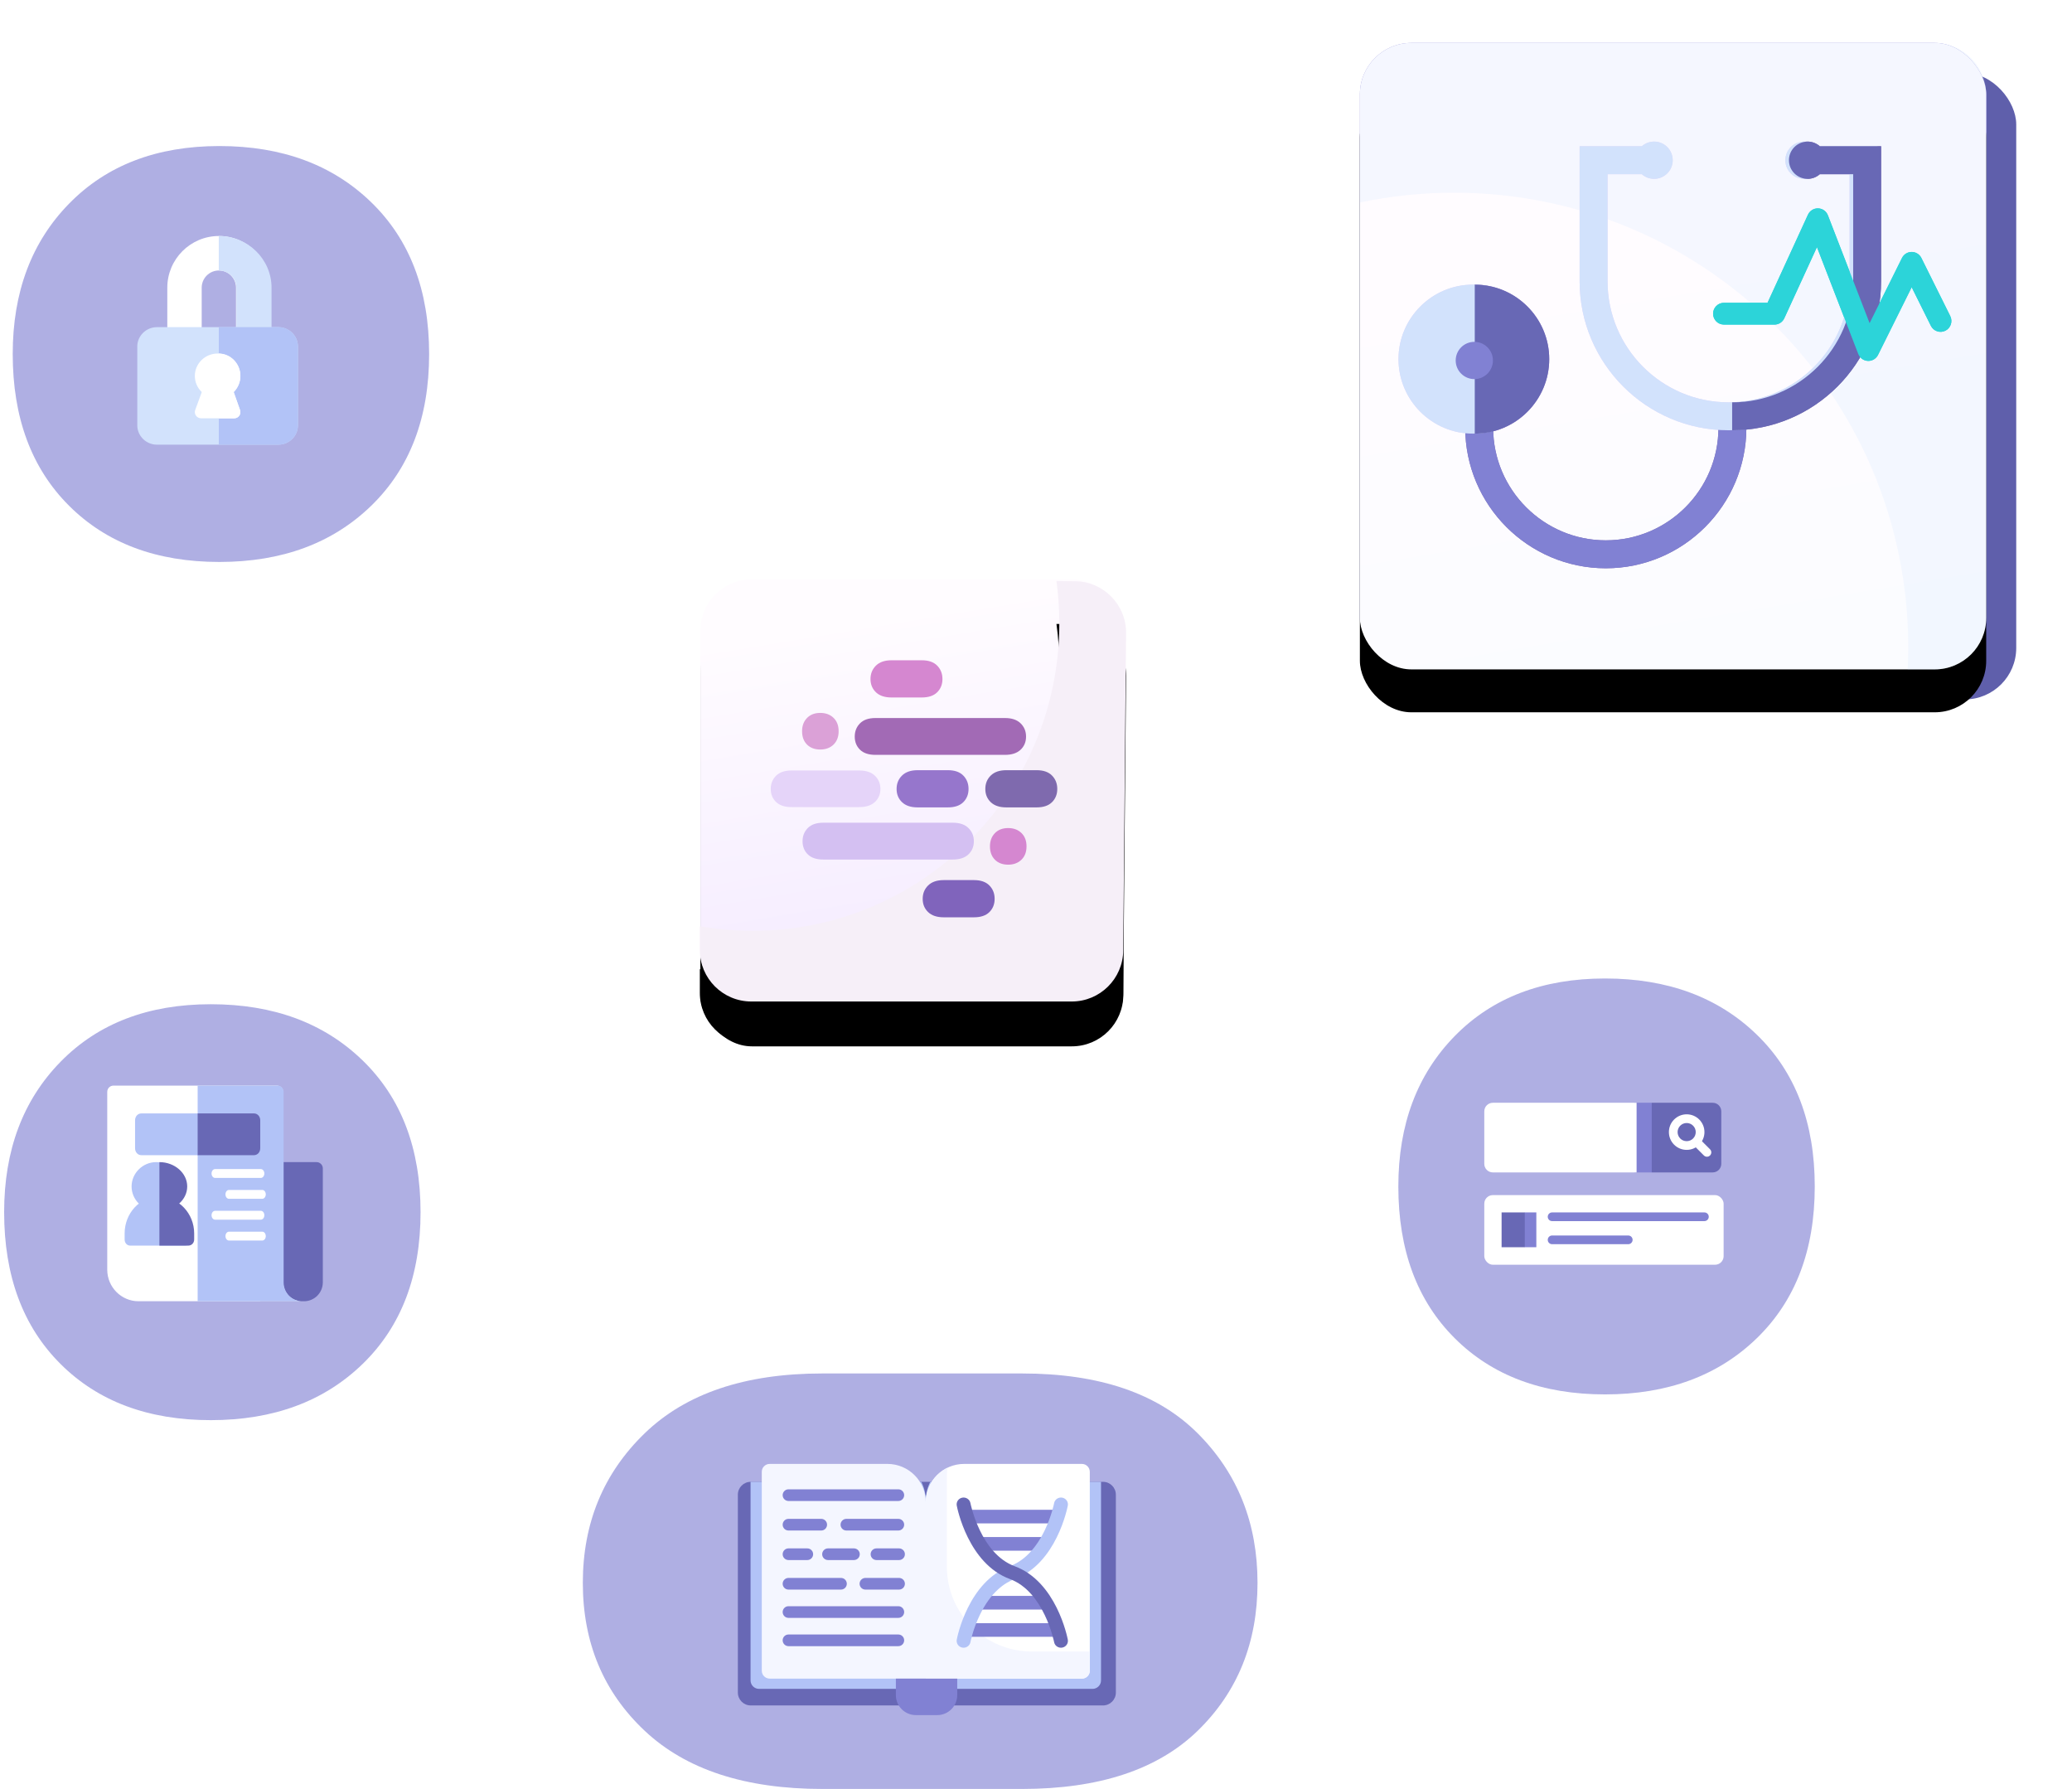 <?xml version="1.0" encoding="UTF-8"?>
<svg width="483px" height="417px" viewBox="0 0 483 417" version="1.1" xmlns="http://www.w3.org/2000/svg" xmlns:xlink="http://www.w3.org/1999/xlink">
    <!-- Generator: Sketch 49.3 (51167) - http://www.bohemiancoding.com/sketch -->
    <title>Group 45</title>
    <desc>Created with Sketch.</desc>
    <defs>
        <linearGradient x1="43.689%" y1="8.402%" x2="58.867%" y2="100%" id="linearGradient-1">
            <stop stop-color="#FFFCFF" offset="0%"></stop>
            <stop stop-color="#F3E9FF" offset="100%"></stop>
        </linearGradient>
        <rect id="path-2" x="1.262" y="0" width="98.59" height="98.85" rx="12"></rect>
        <filter x="-35.5%" y="-25.3%" width="171.0%" height="170.8%" filterUnits="objectBoundingBox" id="filter-3">
            <feOffset dx="0" dy="10" in="SourceAlpha" result="shadowOffsetOuter1"></feOffset>
            <feGaussianBlur stdDeviation="10" in="shadowOffsetOuter1" result="shadowBlurOuter1"></feGaussianBlur>
            <feColorMatrix values="0 0 0 0 0.322   0 0 0 0 0.231   0 0 0 0 0.522  0 0 0 0.251 0" type="matrix" in="shadowBlurOuter1"></feColorMatrix>
        </filter>
        <path d="M84.268,0.413 L88.625,0.458 C95.246,0.527 100.56,5.945 100.5,12.566 L99.833,86.508 C99.773,93.093 94.419,98.399 87.833,98.399 L13.136,98.399 C6.508,98.399 1.136,93.027 1.136,86.399 L1.136,80.863 C5.139,81.561 9.257,81.925 13.459,81.925 C52.935,81.925 84.937,49.839 84.937,10.259 C84.937,6.918 84.709,3.632 84.268,0.413 Z" id="path-4"></path>
        <filter x="-35.2%" y="-25.5%" width="170.5%" height="171.4%" filterUnits="objectBoundingBox" id="filter-5">
            <feOffset dx="0" dy="10" in="SourceAlpha" result="shadowOffsetOuter1"></feOffset>
            <feGaussianBlur stdDeviation="10" in="shadowOffsetOuter1" result="shadowBlurOuter1"></feGaussianBlur>
            <feColorMatrix values="0 0 0 0 0   0 0 0 0 0   0 0 0 0 0  0 0 0 0.042 0" type="matrix" in="shadowBlurOuter1"></feColorMatrix>
        </filter>
        <linearGradient x1="47.606%" y1="32.038%" x2="58.867%" y2="100%" id="linearGradient-6">
            <stop stop-color="#FFFCFF" offset="0%"></stop>
            <stop stop-color="#FBFCFF" offset="100%"></stop>
        </linearGradient>
        <rect id="path-7" x="0" y="0" width="146" height="146" rx="12"></rect>
        <filter x="-24.0%" y="-17.1%" width="147.9%" height="147.9%" filterUnits="objectBoundingBox" id="filter-8">
            <feOffset dx="0" dy="10" in="SourceAlpha" result="shadowOffsetOuter1"></feOffset>
            <feGaussianBlur stdDeviation="10" in="shadowOffsetOuter1" result="shadowBlurOuter1"></feGaussianBlur>
            <feColorMatrix values="0 0 0 0 0.322   0 0 0 0 0.231   0 0 0 0 0.522  0 0 0 0.267 0" type="matrix" in="shadowBlurOuter1"></feColorMatrix>
        </filter>
    </defs>
    <g id="Desktop" stroke="none" stroke-width="1" fill="none" fill-rule="evenodd">
        <g id="04-Desktop-Physicians" transform="translate(-911, -129)">
            <g id="Group-45" transform="translate(912, 130)">
                <path d="M211.764,375.529 C315.464,375.529 399.529,291.464 399.529,187.764 C399.529,119.03 362.596,58.922 307.494,26.202 C279.463,9.557 246.73,0 211.764,0 C108.065,0 24,84.065 24,187.764 C24,291.464 108.065,375.529 211.764,375.529 Z" id="Oval-3" stroke="#FFFFFF" stroke-linecap="round" stroke-linejoin="round" stroke-dasharray="6,6"></path>
                <path d="M53.881,94.113 C83.711,150.842 143.22,189.529 211.764,189.529 C283.295,189.529 344.986,147.398 373.376,86.598" id="Oval-3-Copy-2" stroke="#FFFFFF" stroke-linecap="round" stroke-linejoin="round" stroke-dasharray="6,6"></path>
                <path d="M53.881,184.113 C83.711,240.842 143.22,279.529 211.764,279.529 C283.295,279.529 344.986,237.398 373.376,176.598" id="Oval-3-Copy-2" stroke="#FFFFFF" stroke-linecap="round" stroke-linejoin="round" stroke-dasharray="6,6" transform="translate(213.628, 228.063) scale(1, -1) translate(-213.628, -228.063) "></path>
                <g id="Group-26" transform="translate(161, 134)">
                    <g id="Rectangle-15">
                        <use fill="black" fill-opacity="1" filter="url(#filter-3)" xlink:href="#path-2"></use>
                        <use fill="url(#linearGradient-1)" fill-rule="evenodd" xlink:href="#path-2"></use>
                    </g>
                    <g id="Combined-Shape">
                        <use fill="black" fill-opacity="1" filter="url(#filter-5)" xlink:href="#path-4"></use>
                        <use fill="#F6EFF8" fill-rule="evenodd" xlink:href="#path-4"></use>
                    </g>
                    <g id="Group-16" transform="translate(17.675, 17.722)">
                        <g id="Group">
                            <path d="M23.245,5.524 C23.245,6.772 23.667,7.801 24.511,8.611 C25.356,9.42 26.567,9.824 28.147,9.824 L35.198,9.824 C36.777,9.824 37.975,9.42 38.792,8.611 C39.609,7.801 40.018,6.772 40.018,5.524 C40.018,4.275 39.609,3.235 38.792,2.402 C37.975,1.57 36.777,1.154 35.198,1.154 L28.147,1.154 C26.567,1.154 25.356,1.57 24.511,2.402 C23.667,3.235 23.245,4.275 23.245,5.524 Z" id="Path-Copy-8" fill="#D587D0"></path>
                            <path d="M15.819,17.687 C15.819,18.994 15.424,20.031 14.634,20.8 C13.843,21.568 12.807,21.953 11.526,21.953 C10.244,21.953 9.218,21.568 8.449,20.8 C7.68,20.031 7.296,18.994 7.296,17.687 C7.296,16.419 7.68,15.391 8.449,14.603 C9.218,13.815 10.244,13.421 11.526,13.421 C12.807,13.421 13.843,13.806 14.634,14.574 C15.424,15.343 15.819,16.38 15.819,17.687 Z" id="Path-Copy-4" fill="#DBA1D7"></path>
                            <path d="M59.506,18.941 C59.506,20.177 59.084,21.196 58.24,21.997 C57.396,22.798 56.184,23.199 54.604,23.199 L24.392,23.199 C22.813,23.199 21.615,22.798 20.798,21.997 C19.981,21.196 19.572,20.177 19.572,18.941 C19.572,17.705 19.981,16.675 20.798,15.851 C21.615,15.027 22.813,14.615 24.392,14.615 L54.604,14.615 C56.184,14.615 57.396,15.027 58.24,15.851 C59.084,16.675 59.506,17.705 59.506,18.941 Z" id="Path-Copy-3" fill="#A26AB5"></path>
                            <path d="M25.556,31.139 C25.556,32.368 25.13,33.38 24.28,34.177 C23.43,34.973 22.21,35.372 20.619,35.372 L4.847,35.372 C3.256,35.372 2.05,34.973 1.227,34.177 C0.404,33.38 -0.007,32.368 -0.007,31.139 C-0.007,29.91 0.404,28.886 1.227,28.067 C2.05,27.247 3.256,26.838 4.847,26.838 L20.619,26.838 C22.21,26.838 23.43,27.247 24.28,28.067 C25.13,28.886 25.556,29.91 25.556,31.139 Z" id="Path-Copy" fill="#E5D4F9"></path>
                            <path d="M29.328,31.139 C29.328,32.388 29.75,33.417 30.594,34.226 C31.439,35.035 32.65,35.44 34.23,35.44 L41.28,35.44 C42.86,35.44 44.058,35.035 44.875,34.226 C45.692,33.417 46.101,32.388 46.101,31.139 C46.101,29.891 45.692,28.85 44.875,28.018 C44.058,27.186 42.86,26.769 41.28,26.769 L34.23,26.769 C32.65,26.769 31.439,27.186 30.594,28.018 C29.75,28.85 29.328,29.891 29.328,31.139 Z" id="Path-Copy-15" fill="#9676CC"></path>
                            <path d="M50.01,31.139 C50.01,32.388 50.432,33.417 51.276,34.226 C52.121,35.035 53.332,35.44 54.912,35.44 L61.963,35.44 C63.542,35.44 64.74,35.035 65.557,34.226 C66.374,33.417 66.783,32.388 66.783,31.139 C66.783,29.891 66.374,28.85 65.557,28.018 C64.74,27.186 63.542,26.769 61.963,26.769 L54.912,26.769 C53.332,26.769 52.121,27.186 51.276,28.018 C50.432,28.85 50.01,29.891 50.01,31.139 Z" id="Path-Copy-14" fill="#7F6AAE"></path>
                            <path d="M47.34,43.337 C47.34,44.573 46.918,45.592 46.074,46.393 C45.23,47.194 44.018,47.595 42.438,47.595 L12.226,47.595 C10.647,47.595 9.449,47.194 8.632,46.393 C7.815,45.592 7.406,44.573 7.406,43.337 C7.406,42.101 7.815,41.071 8.632,40.247 C9.449,39.423 10.647,39.011 12.226,39.011 L42.438,39.011 C44.018,39.011 45.23,39.423 46.074,40.247 C46.918,41.071 47.34,42.101 47.34,43.337 Z" id="Path-Copy-6" fill="#D4C0F2"></path>
                            <path d="M59.617,44.522 C59.617,45.829 59.221,46.867 58.431,47.635 C57.641,48.404 56.605,48.788 55.323,48.788 C54.041,48.788 53.016,48.404 52.247,47.635 C51.478,46.867 51.093,45.829 51.093,44.522 C51.093,43.254 51.478,42.226 52.247,41.439 C53.016,40.651 54.041,40.257 55.323,40.257 C56.605,40.257 57.641,40.641 58.431,41.41 C59.221,42.178 59.617,43.216 59.617,44.522 Z" id="Path-Copy-7" fill="#D587D0"></path>
                            <path d="M35.411,56.755 C35.411,58.004 35.833,59.033 36.677,59.842 C37.521,60.651 38.733,61.056 40.313,61.056 L47.363,61.056 C48.943,61.056 50.141,60.651 50.958,59.842 C51.775,59.033 52.184,58.004 52.184,56.755 C52.184,55.506 51.775,54.466 50.958,53.634 C50.141,52.801 48.943,52.385 47.363,52.385 L40.313,52.385 C38.733,52.385 37.521,52.801 36.677,53.634 C35.833,54.466 35.411,55.506 35.411,56.755 Z" id="Combined-Shape" fill="#8064BC"></path>
                        </g>
                    </g>
                </g>
                <g id="Group-67" transform="translate(135, 319)">
                    <g id="Group-66">
                        <path d="M-0.138,48.887 C-0.138,62.831 4.669,74.321 14.283,83.359 C23.898,92.396 37.699,96.915 55.688,96.915 L102.243,96.915 C120.231,96.915 133.878,92.396 143.182,83.359 C152.486,74.321 157.138,62.831 157.138,48.887 C157.138,34.944 152.486,23.324 143.182,14.029 C133.878,4.733 120.231,0.085 102.243,0.085 L55.688,0.085 C37.699,0.085 23.898,4.733 14.283,14.029 C4.669,23.324 -0.138,34.944 -0.138,48.887 Z" id="Path-Copy-11" fill="#8181D3" opacity="0.631"></path>
                        <path d="M121.113,77.453 L39.004,77.453 C37.345,77.453 36,76.109 36,74.451 L36,28.338 C36,26.68 37.345,25.336 39.004,25.336 L121.113,25.336 C122.772,25.336 124.117,26.68 124.117,28.338 L124.117,74.451 C124.117,76.109 122.772,77.453 121.113,77.453 Z" id="Shape" fill="#6868B5" fill-rule="nonzero"></path>
                        <path d="M80.858,25.336 C80.188,26.641 79.808,28.119 79.808,29.687 C79.808,28.119 79.428,26.641 78.758,25.336 L39.004,25.336 C38.989,25.336 38.975,25.338 38.96,25.338 L38.96,71.619 C38.96,72.708 39.843,73.591 40.933,73.591 L79.808,73.591 L118.684,73.591 C119.773,73.591 120.657,72.708 120.657,71.619 L120.657,25.336 L80.858,25.336 Z" id="Shape" fill="#B2C3F7" fill-rule="nonzero"></path>
                        <path d="M79.808,71.199 L43.422,71.199 C42.402,71.199 41.575,70.373 41.575,69.353 L41.575,23.009 C41.575,21.99 42.402,21.164 43.422,21.164 L70.86,21.164 C75.802,21.164 79.808,25.168 79.808,30.106 L79.808,71.199 Z" id="Shape" fill="#F4F6FF" fill-rule="nonzero"></path>
                        <path d="M79.808,71.199 L116.195,71.199 C117.214,71.199 118.041,70.373 118.041,69.353 L118.041,23.009 C118.041,21.99 117.215,21.164 116.195,21.164 L88.756,21.164 C83.814,21.164 79.808,25.168 79.808,30.106 L79.808,71.199 Z" id="Shape" fill="#FFFFFF" fill-rule="nonzero"></path>
                        <path d="M104.504,64.881 C93.581,64.881 84.727,56.032 84.727,45.117 L84.727,23.788 C84.727,23.188 84.787,22.603 84.9,22.036 C81.888,23.475 79.808,26.548 79.808,30.106 L79.808,71.199 L116.195,71.199 C117.214,71.199 118.041,70.373 118.041,69.354 L118.041,64.881 L104.504,64.881 L104.504,64.881 Z" id="Shape" fill="#F4F6FF" fill-rule="nonzero"></path>
                        <path d="M82.475,79.703 L77.5,79.703 C74.924,79.703 72.835,77.616 72.835,75.041 L72.835,71.199 L87.14,71.199 L87.14,75.041 C87.14,77.616 85.052,79.703 82.475,79.703 Z" id="Shape" fill="#8181D3" fill-rule="nonzero"></path>
                        <path d="M73.407,29.805 L47.806,29.805 C47.054,29.805 46.444,29.196 46.444,28.444 C46.444,27.693 47.054,27.084 47.806,27.084 L73.407,27.084 C74.159,27.084 74.769,27.693 74.769,28.444 C74.769,29.196 74.159,29.805 73.407,29.805 Z" id="Shape" fill="#8181D3" fill-rule="nonzero"></path>
                        <path d="M73.407,57.046 L47.806,57.046 C47.054,57.046 46.444,56.437 46.444,55.685 C46.444,54.934 47.054,54.325 47.806,54.325 L73.407,54.325 C74.159,54.325 74.769,54.934 74.769,55.685 C74.769,56.437 74.159,57.046 73.407,57.046 Z" id="Shape" fill="#8181D3" fill-rule="nonzero"></path>
                        <path d="M73.407,63.638 L47.806,63.638 C47.054,63.638 46.444,63.029 46.444,62.277 C46.444,61.526 47.054,60.917 47.806,60.917 L73.407,60.917 C74.159,60.917 74.769,61.526 74.769,62.277 C74.769,63.029 74.159,63.638 73.407,63.638 Z" id="Shape" fill="#8181D3" fill-rule="nonzero"></path>
                        <path d="M60.038,50.454 L47.806,50.454 C47.054,50.454 46.444,49.845 46.444,49.094 C46.444,48.342 47.054,47.733 47.806,47.733 L60.038,47.733 C60.79,47.733 61.399,48.342 61.399,49.094 C61.399,49.845 60.79,50.454 60.038,50.454 Z" id="Shape" fill="#8181D3" fill-rule="nonzero"></path>
                        <path d="M55.432,36.688 L47.806,36.688 C47.054,36.688 46.444,36.079 46.444,35.327 C46.444,34.576 47.054,33.967 47.806,33.967 L55.432,33.967 C56.184,33.967 56.793,34.576 56.793,35.327 C56.793,36.079 56.184,36.688 55.432,36.688 Z" id="Shape" fill="#8181D3" fill-rule="nonzero"></path>
                        <path d="M52.187,43.571 L47.806,43.571 C47.054,43.571 46.444,42.962 46.444,42.21 C46.444,41.459 47.054,40.85 47.806,40.85 L52.187,40.85 C52.939,40.85 53.549,41.459 53.549,42.21 C53.549,42.962 52.939,43.571 52.187,43.571 Z" id="Shape" fill="#8181D3" fill-rule="nonzero"></path>
                        <path d="M63.058,43.571 L57.018,43.571 C56.266,43.571 55.656,42.962 55.656,42.21 C55.656,41.459 56.266,40.85 57.018,40.85 L63.058,40.85 C63.81,40.85 64.419,41.459 64.419,42.21 C64.419,42.962 63.81,43.571 63.058,43.571 Z" id="Shape" fill="#8181D3" fill-rule="nonzero"></path>
                        <path d="M73.578,43.571 L68.315,43.571 C67.563,43.571 66.953,42.962 66.953,42.21 C66.953,41.459 67.563,40.85 68.315,40.85 L73.578,40.85 C74.329,40.85 74.939,41.459 74.939,42.21 C74.939,42.962 74.33,43.571 73.578,43.571 Z" id="Shape" fill="#8181D3" fill-rule="nonzero"></path>
                        <path d="M73.578,50.454 L65.739,50.454 C64.987,50.454 64.377,49.845 64.377,49.094 C64.377,48.342 64.987,47.733 65.739,47.733 L73.578,47.733 C74.329,47.733 74.939,48.342 74.939,49.094 C74.939,49.845 74.33,50.454 73.578,50.454 Z" id="Shape" fill="#8181D3" fill-rule="nonzero"></path>
                        <path d="M73.407,36.688 L61.301,36.688 C60.549,36.688 59.94,36.079 59.94,35.327 C59.94,34.576 60.549,33.967 61.301,33.967 L73.407,33.967 C74.159,33.967 74.769,34.576 74.769,35.327 C74.769,36.079 74.159,36.688 73.407,36.688 Z" id="Shape" fill="#8181D3" fill-rule="nonzero"></path>
                        <path d="M110.347,35.031 L89.487,35.031 C88.593,35.031 87.867,34.319 87.867,33.441 C87.867,32.563 88.593,31.851 89.487,31.851 L110.347,31.851 C111.241,31.851 111.966,32.563 111.966,33.441 C111.966,34.319 111.241,35.031 110.347,35.031 Z" id="Shape" fill="#8181D3" fill-rule="nonzero"></path>
                        <path d="M107.334,41.387 L92.454,41.387 C91.56,41.387 90.835,40.677 90.835,39.799 C90.835,38.922 91.56,38.209 92.454,38.209 L107.334,38.209 C108.228,38.209 108.952,38.922 108.952,39.799 C108.952,40.677 108.228,41.387 107.334,41.387 Z" id="Shape" fill="#8181D3" fill-rule="nonzero"></path>
                        <path d="M107.333,55.104 L92.454,55.104 C91.56,55.104 90.835,54.392 90.835,53.514 C90.835,52.636 91.56,51.924 92.454,51.924 L107.333,51.924 C108.227,51.924 108.951,52.636 108.951,53.514 C108.951,54.392 108.227,55.104 107.333,55.104 Z" id="Shape" fill="#8181D3" fill-rule="nonzero"></path>
                        <path d="M110.347,61.459 L89.441,61.459 C88.547,61.459 87.822,60.751 87.822,59.871 C87.822,58.996 88.547,58.284 89.441,58.284 L110.347,58.284 C111.241,58.284 111.965,58.996 111.965,59.871 C111.965,60.751 111.241,61.459 110.347,61.459 Z" id="Shape" fill="#8181D3" fill-rule="nonzero"></path>
                        <path d="M88.624,64 C88.525,64 88.427,63.991 88.326,63.972 C87.446,63.814 86.864,62.984 87.028,62.117 C87.132,61.567 89.693,48.588 99.401,45.011 C101.675,44.174 104.934,42.039 107.54,36.628 C109.148,33.289 109.719,30.332 109.725,30.301 C109.888,29.437 110.735,28.868 111.615,29.026 C112.496,29.187 113.077,30.019 112.914,30.881 C112.809,31.434 110.249,44.414 100.54,47.989 C98.266,48.828 95.007,50.962 92.402,56.374 C90.792,59.712 90.222,62.672 90.216,62.7 C90.072,63.464 89.39,64 88.624,64 Z" id="Shape" fill="#B2C3F7" fill-rule="nonzero"></path>
                        <path d="M111.318,64 C110.55,64 109.87,63.464 109.725,62.7 C109.703,62.583 107.387,50.932 99.401,47.989 C89.693,44.414 87.132,31.434 87.028,30.881 C86.864,30.019 87.446,29.187 88.326,29.026 C89.206,28.868 90.051,29.437 90.216,30.299 C90.239,30.418 92.555,42.07 100.54,45.011 C110.249,48.588 112.809,61.567 112.914,62.117 C113.076,62.984 112.496,63.813 111.615,63.972 C111.515,63.991 111.415,64 111.318,64 Z" id="Shape" fill="#6868B5" fill-rule="nonzero"></path>
                    </g>
                    <g id="002-settings-copy" transform="translate(36, 21)"></g>
                    <g id="Group-27" transform="translate(87, 29)"></g>
                </g>
                <g id="Group-62" transform="translate(316, 9)">
                    <rect id="Rectangle-15" fill="#5F5FAB" x="7" y="7" width="146" height="146" rx="12"></rect>
                    <rect id="Rectangle-15" fill="#8181D3" x="0" y="0" width="146" height="146" rx="12"></rect>
                    <g id="Rectangle-15">
                        <use fill="black" fill-opacity="1" filter="url(#filter-8)" xlink:href="#path-7"></use>
                        <use fill="url(#linearGradient-6)" fill-rule="evenodd" xlink:href="#path-7"></use>
                    </g>
                    <path d="M127.698,146 C127.782,144.264 127.825,142.516 127.825,140.759 C127.825,82.3 80.434,34.909 21.975,34.909 C14.44,34.909 7.089,35.696 -5.24025268e-14,37.193 L0,12 C-8.11624501e-16,5.373 5.373,1.21743675e-15 12,0 L134,0 C140.627,-1.21743675e-15 146,5.373 146,12 L146,134 C146,140.627 140.627,146 134,146 L127.698,146 Z" id="Combined-Shape" fill="#D2E2FC" opacity="0.234"></path>
                    <g id="Group-41" transform="translate(9, 23)" fill-rule="nonzero">
                        <path d="M48.325,99.436 C30.256,99.436 15.556,84.736 15.556,66.667 L22.066,66.667 C22.066,81.146 33.845,92.925 48.325,92.925 C62.804,92.925 74.583,81.146 74.583,66.667 L81.094,66.667 C81.094,84.736 66.394,99.436 48.325,99.436 Z" id="Shape" fill="#7F6AAE"></path>
                        <path d="M17.361,68.056 C7.788,68.056 0,60.267 0,50.694 C0,41.122 7.788,33.333 17.361,33.333 C26.934,33.333 34.722,41.122 34.722,50.694 C34.722,60.267 26.934,68.056 17.361,68.056 Z" id="Shape" fill="#E5D4F9"></path>
                        <path d="M17.778,33.333 L17.778,68.056 C27.351,68.056 35.139,60.267 35.139,50.694 C35.139,41.122 27.351,33.333 17.778,33.333 Z" id="Shape" fill="#9676CC"></path>
                        <circle id="Oval" fill="#7F6AAE" cx="17.674" cy="51.007" r="4.34"></circle>
                        <path d="M97.387,1.085 C96.622,0.412 95.622,0 94.523,0 C92.125,0 90.182,1.943 90.182,4.34 C90.182,6.737 92.125,8.681 94.523,8.681 C95.622,8.681 96.622,8.269 97.387,7.595 L105.156,7.595 L105.156,32.552 C105.156,48.108 92.501,60.764 76.944,60.764 C61.388,60.764 48.733,48.108 48.733,32.552 L48.733,7.595 L56.719,7.595 C57.484,8.269 58.484,8.681 59.583,8.681 C61.98,8.681 63.924,6.737 63.924,4.34 C63.924,1.943 61.98,0 59.583,0 C58.484,0 57.484,0.412 56.719,1.085 L42.222,1.085 L42.222,32.552 C42.222,51.698 57.798,67.274 76.944,67.274 C96.09,67.274 111.667,51.698 111.667,32.552 L111.667,1.085 L97.387,1.085 Z" id="Shape" fill="#E5D4F9"></path>
                        <path d="M98.22,1.085 C97.456,0.412 96.455,0 95.356,0 C92.959,0 91.016,1.943 91.016,4.34 C91.016,6.737 92.959,8.681 95.356,8.681 C96.455,8.681 97.456,8.269 98.22,7.595 L105.99,7.595 L105.99,32.552 C105.99,48.108 93.334,60.764 77.778,60.764 L77.778,67.274 C96.924,67.274 112.5,51.698 112.5,32.552 L112.5,1.085 L98.22,1.085 Z" id="Shape" fill="#7F6AAE"></path>
                        <path d="M128.622,40.663 L121.888,27.118 C121.46,26.258 120.586,25.714 119.629,25.714 C118.673,25.714 117.798,26.258 117.371,27.118 L109.817,42.311 L101.111,19.796 L100.098,17.175 C99.73,16.225 98.834,15.588 97.821,15.557 C96.816,15.526 95.876,16.106 95.451,17.031 L86.027,37.566 L75.859,37.566 C74.464,37.566 73.333,38.703 73.333,40.106 C73.333,41.508 74.464,42.646 75.859,42.646 L87.643,42.646 C88.628,42.646 89.523,42.07 89.936,41.17 L97.545,24.589 L101.111,33.81 L107.175,49.492 C107.537,50.428 108.413,51.062 109.411,51.108 C109.45,51.11 109.49,51.111 109.529,51.111 C110.481,51.111 111.358,50.57 111.787,49.707 L119.629,33.933 L124.105,42.935 C124.728,44.189 126.245,44.698 127.492,44.07 C128.74,43.443 129.245,41.918 128.622,40.663 Z" id="Shape" fill="#2CD4D9"></path>
                        <path d="M48.325,99.436 C30.256,99.436 15.556,84.736 15.556,66.667 L22.066,66.667 C22.066,81.146 33.845,92.925 48.325,92.925 C62.804,92.925 74.583,81.146 74.583,66.667 L81.094,66.667 C81.094,84.736 66.394,99.436 48.325,99.436 Z" id="Shape" fill="#8181D3"></path>
                        <path d="M17.361,68.056 C7.788,68.056 0,60.267 0,50.694 C0,41.122 7.788,33.333 17.361,33.333 C26.934,33.333 34.722,41.122 34.722,50.694 C34.722,60.267 26.934,68.056 17.361,68.056 Z" id="Shape" fill="#D2E2FC"></path>
                        <path d="M17.778,33.333 L17.778,68.056 C27.351,68.056 35.139,60.267 35.139,50.694 C35.139,41.122 27.351,33.333 17.778,33.333 Z" id="Shape" fill="#6868B5"></path>
                        <circle id="Oval" fill="#8181D3" cx="17.674" cy="51.007" r="4.34"></circle>
                        <path d="M97.387,1.085 C96.622,0.412 95.622,0 94.523,0 C92.125,0 90.182,1.943 90.182,4.34 C90.182,6.737 92.125,8.681 94.523,8.681 C95.622,8.681 96.622,8.269 97.387,7.595 L105.156,7.595 L105.156,32.552 C105.156,48.108 92.501,60.764 76.944,60.764 C61.388,60.764 48.733,48.108 48.733,32.552 L48.733,7.595 L56.719,7.595 C57.484,8.269 58.484,8.681 59.583,8.681 C61.98,8.681 63.924,6.737 63.924,4.34 C63.924,1.943 61.98,0 59.583,0 C58.484,0 57.484,0.412 56.719,1.085 L42.222,1.085 L42.222,32.552 C42.222,51.698 57.798,67.274 76.944,67.274 C96.09,67.274 111.667,51.698 111.667,32.552 L111.667,1.085 L97.387,1.085 Z" id="Shape" fill="#D2E2FC"></path>
                        <path d="M98.22,1.085 C97.456,0.412 96.455,0 95.356,0 C92.959,0 91.016,1.943 91.016,4.34 C91.016,6.737 92.959,8.681 95.356,8.681 C96.455,8.681 97.456,8.269 98.22,7.595 L105.99,7.595 L105.99,32.552 C105.99,48.108 93.334,60.764 77.778,60.764 L77.778,67.274 C96.924,67.274 112.5,51.698 112.5,32.552 L112.5,1.085 L98.22,1.085 Z" id="Shape" fill="#6868B5"></path>
                        <path d="M128.622,40.663 L121.888,27.118 C121.46,26.258 120.586,25.714 119.629,25.714 C118.673,25.714 117.798,26.258 117.371,27.118 L109.817,42.311 L101.111,19.796 L100.098,17.175 C99.73,16.225 98.834,15.588 97.821,15.557 C96.816,15.526 95.876,16.106 95.451,17.031 L86.027,37.566 L75.859,37.566 C74.464,37.566 73.333,38.703 73.333,40.106 C73.333,41.508 74.464,42.646 75.859,42.646 L87.643,42.646 C88.628,42.646 89.523,42.07 89.936,41.17 L97.545,24.589 L101.111,33.81 L107.175,49.492 C107.537,50.428 108.413,51.062 109.411,51.108 C109.45,51.11 109.49,51.111 109.529,51.111 C110.481,51.111 111.358,50.57 111.787,49.707 L119.629,33.933 L124.105,42.935 C124.728,44.189 126.245,44.698 127.492,44.07 C128.74,43.443 129.245,41.918 128.622,40.663 Z" id="Shape" fill="#2CD4D9"></path>
                    </g>
                </g>
                <g id="Group-70" transform="translate(325, 227)">
                    <g id="Group-65">
                        <path d="M97.035,48.5 C97.035,63.345 92.534,75.134 83.533,83.866 C74.531,92.599 62.732,96.965 48.135,96.965 C33.538,96.965 21.86,92.599 13.102,83.866 C4.344,75.134 -0.035,63.345 -0.035,48.5 C-0.035,34.091 4.344,22.412 13.102,13.461 C21.86,4.51 33.538,0.035 48.135,0.035 C62.732,0.035 74.531,4.401 83.533,13.134 C92.534,21.866 97.035,33.655 97.035,48.5 Z" id="Path-Copy-19" fill="#8181D3" opacity="0.631"></path>
                        <rect id="Rectangle-path" fill="#FFFFFF" fill-rule="nonzero" x="20" y="50.517" width="55.791" height="16.23" rx="2"></rect>
                        <path d="M53.559,61.96 L35.808,61.96 C35.247,61.96 34.793,61.506 34.793,60.945 C34.793,60.385 35.247,59.931 35.808,59.931 L53.559,59.931 C54.119,59.931 54.574,60.385 54.574,60.945 C54.574,61.506 54.119,61.96 53.559,61.96 Z" id="Shape" fill="#8181D3" fill-rule="nonzero"></path>
                        <path d="M71.311,56.581 L35.808,56.581 C35.247,56.581 34.793,56.126 34.793,55.566 C34.793,55.006 35.247,54.552 35.808,54.552 L71.311,54.552 C71.871,54.552 72.325,55.006 72.325,55.566 C72.325,56.126 71.871,56.581 71.311,56.581 Z" id="Shape" fill="#8181D3" fill-rule="nonzero"></path>
                        <path d="M75.246,31 L75.246,43.23 C75.246,44.335 74.35,45.23 73.246,45.23 L59.015,45.23 L56.31,37.115 L59.015,29 L73.246,29 C74.35,29 75.246,29.895 75.246,31 Z" id="Shape" fill="#6868B5" fill-rule="nonzero"></path>
                        <polygon id="Shape" fill="#8181D3" fill-rule="nonzero" points="59.038 29 59.038 45.23 54.981 45.23 52.276 37.115 54.981 29"></polygon>
                        <path d="M72.621,39.842 L69.848,37.069 L68.414,38.504 L71.187,41.277 C71.385,41.475 71.645,41.574 71.904,41.574 C72.164,41.574 72.423,41.475 72.621,41.277 C73.018,40.881 73.018,40.238 72.621,39.842 Z" id="Shape" fill="#FFFFFF" fill-rule="nonzero"></path>
                        <path d="M67.176,39.977 C66.069,39.977 65.029,39.546 64.246,38.763 C62.631,37.148 62.631,34.519 64.246,32.903 C65.029,32.121 66.069,31.69 67.176,31.69 C68.283,31.69 69.324,32.121 70.106,32.903 C70.889,33.686 71.32,34.726 71.32,35.833 C71.32,36.94 70.889,37.981 70.106,38.763 C69.324,39.546 68.283,39.977 67.176,39.977 Z M67.176,33.719 C66.611,33.719 66.08,33.938 65.681,34.338 C64.856,35.163 64.856,36.504 65.681,37.329 C66.08,37.728 66.611,37.948 67.176,37.948 C67.741,37.948 68.272,37.728 68.672,37.329 C69.071,36.929 69.291,36.398 69.291,35.833 C69.291,35.269 69.071,34.737 68.672,34.338 C68.272,33.938 67.741,33.719 67.176,33.719 Z" id="Shape" fill="#FFFFFF" fill-rule="nonzero"></path>
                        <polygon id="Shape" fill="#8181D3" fill-rule="nonzero" points="32.134 54.552 32.134 62.667 29.429 62.667 26.724 58.609 29.429 54.552"></polygon>
                        <rect id="Rectangle-path" fill="#6868B5" fill-rule="nonzero" x="24.034" y="54.552" width="5.41" height="8.115"></rect>
                        <path d="M22,29 L55.503,29 L55.503,45.23 L22,45.23 C20.895,45.23 20,44.335 20,43.23 L20,31 C20,29.895 20.895,29 22,29 Z" id="Rectangle-path" fill="#FFFFFF" fill-rule="nonzero"></path>
                    </g>
                </g>
                <g id="Group-69" transform="translate(2, 33)">
                    <g id="Group-64">
                        <path d="M97.035,48.5 C97.035,63.345 92.534,75.134 83.533,83.866 C74.531,92.599 62.732,96.965 48.135,96.965 C33.538,96.965 21.86,92.599 13.102,83.866 C4.344,75.134 -0.035,63.345 -0.035,48.5 C-0.035,34.091 4.344,22.412 13.102,13.461 C21.86,4.51 33.538,0.035 48.135,0.035 C62.732,0.035 74.531,4.401 83.533,13.134 C92.534,21.866 97.035,33.655 97.035,48.5 Z" id="Path-Copy-14" fill="#8181D3" opacity="0.631"></path>
                        <path d="M58.612,45.037 L53.444,45.037 C52.657,45.037 52.019,44.397 52.019,43.608 L52.019,33.047 C52.019,30.836 50.225,29.036 48.018,29.036 C45.812,29.036 44.017,30.836 44.017,33.047 L44.017,43.608 C44.017,44.397 43.379,45.037 42.593,45.037 L37.425,45.037 C36.638,45.037 36,44.397 36,43.608 L36,33.047 C36,26.404 41.391,21 48.018,21 C54.645,21 60.037,26.404 60.037,33.047 L60.037,43.608 C60.037,44.397 59.399,45.037 58.612,45.037 Z" id="Shape" fill="#FFFFFF" fill-rule="nonzero"></path>
                        <path d="M48,21 L48,29.036 C50.257,29.036 52.094,30.836 52.094,33.047 L52.094,43.608 C52.094,44.397 52.747,45.037 53.552,45.037 L58.84,45.037 C59.645,45.037 60.298,44.397 60.298,43.608 L60.298,33.047 C60.298,26.404 54.781,21 48,21 Z" id="Shape" fill="#D2E2FC" fill-rule="nonzero"></path>
                        <path d="M61.854,69.632 L33.599,69.632 C31.063,69.632 29,67.602 29,65.107 L29,46.767 C29,44.272 31.063,42.242 33.599,42.242 L61.854,42.242 C64.389,42.242 66.452,44.272 66.452,46.767 L66.452,65.107 C66.452,67.602 64.39,69.632 61.854,69.632 Z" id="Shape" fill="#D2E2FC" fill-rule="nonzero"></path>
                        <path d="M61.922,42.242 L48.006,42.242 L48.006,69.632 L61.922,69.632 C64.42,69.632 66.452,67.602 66.452,65.107 L66.452,46.767 C66.452,44.272 64.42,42.242 61.922,42.242 Z" id="Shape" fill="#B2C3F7" fill-rule="nonzero"></path>
                        <path d="M51.573,63.483 L43.881,63.483 C43.405,63.483 42.958,63.255 42.683,62.871 C42.409,62.487 42.342,61.995 42.504,61.554 L44.036,57.372 C43.016,56.398 42.416,55.042 42.416,53.617 C42.416,50.735 44.798,48.391 47.726,48.391 C50.654,48.391 53.037,50.735 53.037,53.617 C53.037,55.041 52.437,56.397 51.418,57.371 L52.95,61.554 C53.112,61.995 53.045,62.487 52.771,62.871 C52.496,63.255 52.05,63.483 51.573,63.483 Z" id="Shape" fill="#FFFFFF" fill-rule="nonzero"></path>
                        <path d="M48.006,48.391 L48.006,63.483 L51.65,63.483 C52.101,63.483 52.525,63.255 52.785,62.871 C53.044,62.487 53.108,61.995 52.954,61.554 L51.503,57.371 C52.468,56.397 53.037,55.041 53.037,53.617 C53.037,50.735 50.78,48.391 48.006,48.391 Z" id="Shape" fill="#FFFFFF" fill-rule="nonzero"></path>
                    </g>
                </g>
                <g id="Group-68" transform="translate(0, 233)">
                    <g id="Group-63">
                        <path d="M97.035,48.5 C97.035,63.345 92.534,75.134 83.533,83.866 C74.531,92.599 62.732,96.965 48.135,96.965 C33.538,96.965 21.86,92.599 13.102,83.866 C4.344,75.134 -0.035,63.345 -0.035,48.5 C-0.035,34.091 4.344,22.412 13.102,13.461 C21.86,4.51 33.538,0.035 48.135,0.035 C62.732,0.035 74.531,4.401 83.533,13.134 C92.534,21.866 97.035,33.655 97.035,48.5 Z" id="Path-Copy-17" fill="#8181D3" opacity="0.631"></path>
                        <path d="M69.876,69.253 L59.664,69.253 L59.664,36.832 L72.794,36.832 C73.6,36.832 74.253,37.49 74.253,38.301 L74.253,64.846 C74.253,67.28 72.294,69.253 69.876,69.253 Z" id="Shape" fill="#6868B5" fill-rule="nonzero"></path>
                        <path d="M69.39,69.253 L31.29,69.253 C27.266,69.253 24,65.955 24,61.892 L24,20.472 C24,19.648 24.641,19 25.458,19 L63.558,19 C64.375,19 65.016,19.648 65.016,20.472 L65.016,64.836 C65.016,67.28 66.97,69.253 69.39,69.253 Z" id="Shape" fill="#FFFFFF" fill-rule="nonzero"></path>
                        <path d="M69.39,69.253 L45.074,69.253 L45.074,19 L63.691,19 C64.489,19 65.116,19.648 65.116,20.472 L65.116,64.836 C65.116,67.28 67.025,69.253 69.39,69.253 Z" id="Shape" fill="#B2C3F7" fill-rule="nonzero"></path>
                        <path d="M35.795,44.937 C31.584,44.937 28.053,48.767 28.053,53.448 L28.053,54.866 C28.053,55.661 28.614,56.285 29.329,56.285 L42.177,56.285 C42.891,56.285 43.453,55.661 43.453,54.866 L43.453,53.448 C43.453,48.767 40.007,44.937 35.795,44.937 Z" id="Shape" fill="#B2C3F7" fill-rule="nonzero"></path>
                        <path d="M44.263,53.448 L44.263,54.866 C44.263,55.661 43.669,56.285 42.913,56.285 L36.158,56.285 L36.158,44.937 C40.616,44.937 44.263,48.767 44.263,53.448 Z" id="Shape" fill="#6868B5" fill-rule="nonzero"></path>
                        <path d="M35.394,36.832 C32.3,36.832 29.674,39.385 29.674,42.506 C29.674,45.626 32.3,48.179 35.394,48.179 C38.489,48.179 41.021,45.626 41.021,42.506 C41.021,39.385 38.489,36.832 35.394,36.832 Z" id="Shape" fill="#B2C3F7" fill-rule="nonzero"></path>
                        <path d="M42.642,42.506 C42.642,45.626 39.724,48.179 36.158,48.179 L36.158,36.832 C39.724,36.832 42.642,39.385 42.642,42.506 Z" id="Shape" fill="#6868B5" fill-rule="nonzero"></path>
                        <path d="M58.214,25.484 L31.934,25.484 C31.122,25.484 30.484,26.19 30.484,27.088 L30.484,33.607 C30.484,34.505 31.122,35.211 31.934,35.211 L58.214,35.211 C59.026,35.211 59.664,34.505 59.664,33.607 L59.664,27.088 C59.664,26.19 59.026,25.484 58.214,25.484 Z" id="Shape" fill="#B2C3F7" fill-rule="nonzero"></path>
                        <path d="M59.664,27.088 L59.664,33.607 C59.664,34.505 59.026,35.211 58.214,35.211 L45.074,35.211 L45.074,25.484 L58.214,25.484 C59.026,25.484 59.664,26.19 59.664,27.088 Z" id="Shape" fill="#6868B5" fill-rule="nonzero"></path>
                        <path d="M60.142,45.38 L52.373,45.38 C51.923,45.38 51.558,44.918 51.558,44.348 C51.558,43.778 51.923,43.316 52.373,43.316 L60.142,43.316 C60.592,43.316 60.957,43.778 60.957,44.348 C60.957,44.918 60.592,45.38 60.142,45.38 Z" id="Shape" fill="#FFFFFF" fill-rule="nonzero" transform="translate(56.257, 44.348) scale(-1, 1) translate(-56.257, -44.348) "></path>
                        <path d="M59.806,40.516 L49.131,40.516 C48.681,40.516 48.316,40.054 48.316,39.485 C48.316,38.915 48.681,38.453 49.131,38.453 L59.806,38.453 C60.256,38.453 60.621,38.915 60.621,39.485 C60.621,40.054 60.256,40.516 59.806,40.516 Z" id="Shape" fill="#FFFFFF" fill-rule="nonzero" transform="translate(54.468, 39.485) scale(-1, 1) translate(-54.468, -39.485) "></path>
                        <path d="M60.142,55.106 L52.373,55.106 C51.923,55.106 51.558,54.644 51.558,54.074 C51.558,53.505 51.923,53.043 52.373,53.043 L60.142,53.043 C60.592,53.043 60.957,53.505 60.957,54.074 C60.957,54.644 60.592,55.106 60.142,55.106 Z" id="Shape-Copy" fill="#FFFFFF" fill-rule="nonzero" transform="translate(56.257, 54.074) scale(-1, 1) translate(-56.257, -54.074) "></path>
                        <path d="M59.806,50.243 L49.131,50.243 C48.681,50.243 48.316,49.781 48.316,49.211 C48.316,48.641 48.681,48.179 49.131,48.179 L59.806,48.179 C60.256,48.179 60.621,48.641 60.621,49.211 C60.621,49.781 60.256,50.243 59.806,50.243 Z" id="Shape-Copy-2" fill="#FFFFFF" fill-rule="nonzero" transform="translate(54.468, 49.211) scale(-1, 1) translate(-54.468, -49.211) "></path>
                    </g>
                </g>
            </g>
        </g>
    </g>
</svg>